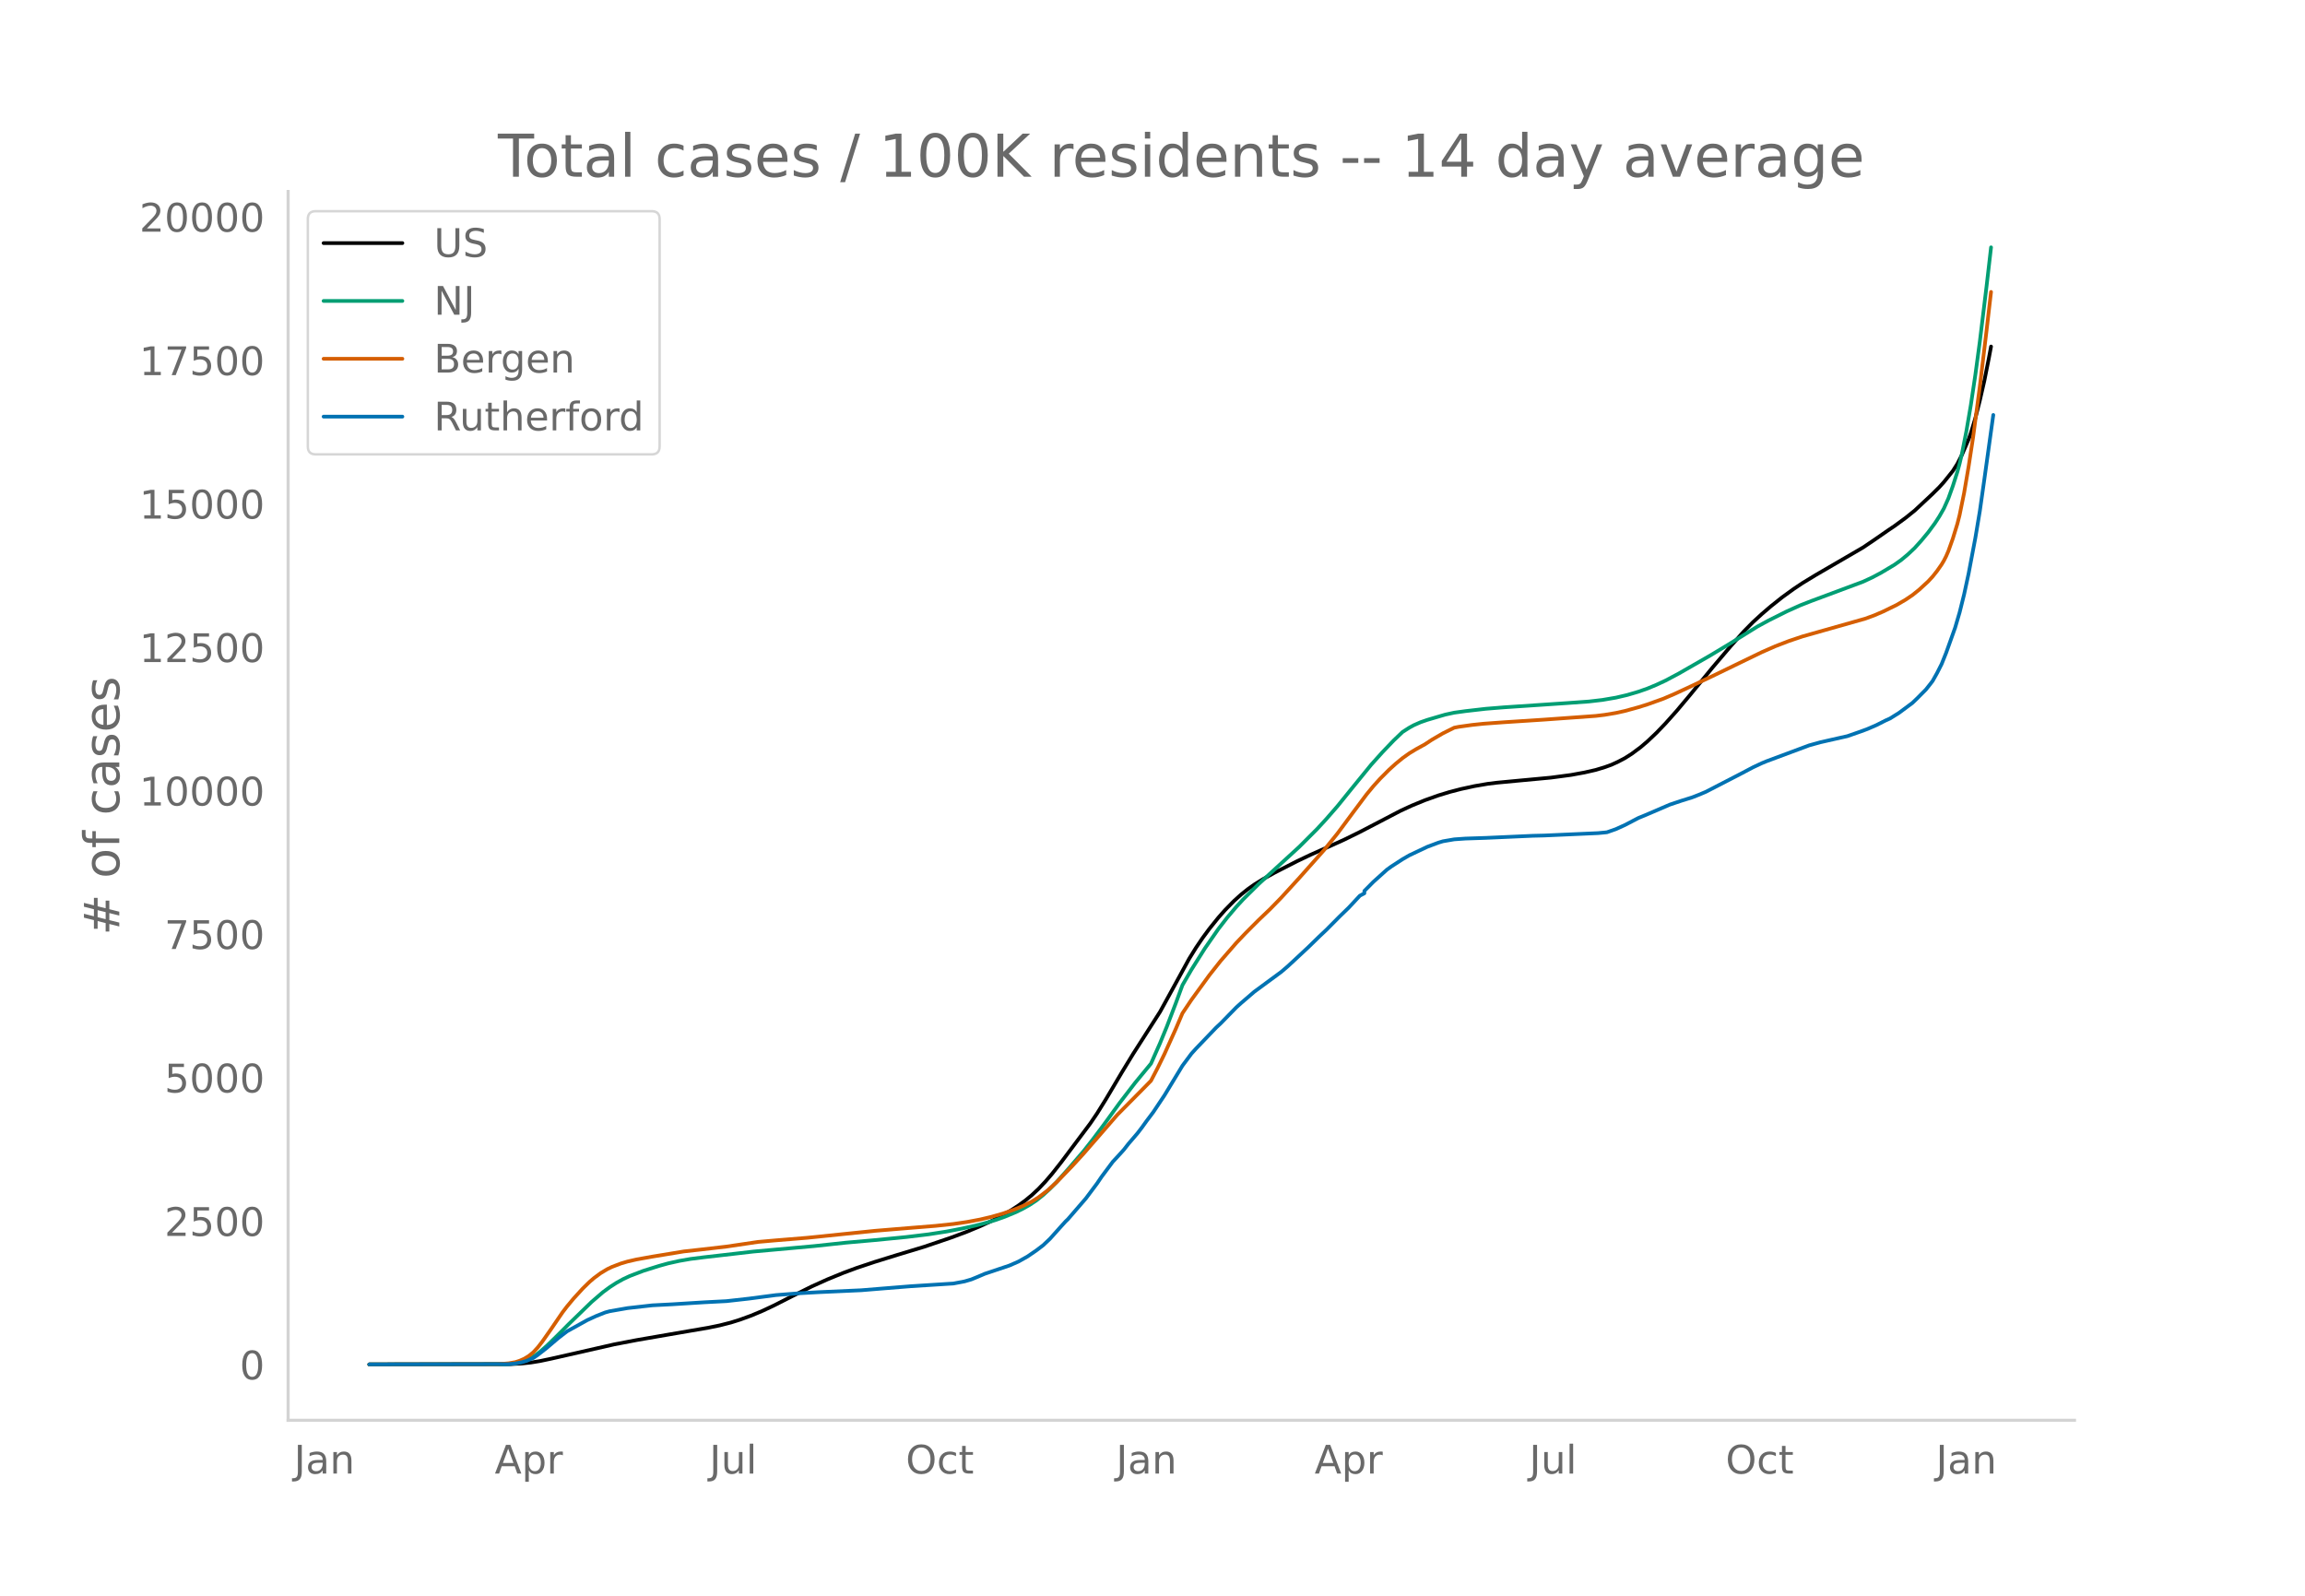 <svg height="864" viewBox="0 0 936 648" width="1248" xmlns="http://www.w3.org/2000/svg" xmlns:xlink="http://www.w3.org/1999/xlink"><defs><style>*{stroke-linecap:butt;stroke-linejoin:round}</style></defs><g id="figure_1"><path d="M0 648h936V0H0z" style="fill:#fff" id="patch_1"/><g id="axes_1"><path d="M117 576.72h725.4V77.76H117z" style="fill:none" id="patch_2"/><path clip-path="url(#p0533a27383)" d="m149.973 554.04 57.463-.11 4.56-.26 3.649-.396 3.648-.597 4.56-.96 25.54-5.804 9.12-1.747 13.682-2.366 15.506-2.663 4.56-.938 4.561-1.166 3.649-1.145 4.56-1.658 4.56-1.912 4.561-2.139 7.297-3.71 8.21-4.093 6.384-2.875 6.385-2.614 5.472-2.028 7.297-2.437 9.121-2.83 10.946-3.315 10.945-3.72 6.385-2.377 5.472-2.28 4.56-2.094 4.561-2.371 3.649-2.14 2.736-1.786 2.736-1.998 2.737-2.248 2.736-2.575 2.736-2.893 2.737-3.2 3.648-4.618 11.858-15.814 2.736-4.029 3.648-5.866 6.385-10.768 4.56-7.478 10.946-17.11 4.56-8.281 7.297-13.325 2.737-4.414 2.736-4.044 2.736-3.703 3.649-4.526 2.736-3.095 3.649-3.715 2.736-2.473 2.736-2.207 2.737-1.938 3.648-2.27 4.56-2.533 9.122-4.666 5.472-2.604 7.297-3.256 6.385-2.886 6.385-3.14 8.209-4.27 8.209-4.286 4.56-2.114 5.473-2.246 5.472-1.943 4.561-1.391 4.56-1.183 5.473-1.19 5.473-.937 3.648-.448 8.21-.776 13.68-1.278 8.21-1.089 5.473-1 4.56-1.04 3.648-1.105 2.737-.99 2.736-1.255 2.736-1.438 2.737-1.74 3.648-2.71 2.737-2.332 3.648-3.456 3.648-3.792 4.561-5.106 5.473-6.522 9.12-11.13 7.298-8.588 5.472-6.138 3.649-3.7 3.648-3.348 3.649-3.124 4.56-3.622 4.56-3.309 3.649-2.446 5.473-3.326 19.154-11.142 4.56-3.078 5.473-3.8 2.736-1.84 4.561-3.349 3.648-2.93 7.297-6.822 2.737-2.722 1.824-2.023 3.648-4.543 1.825-2.876 1.824-3.581 2.736-6.322.912-2.557 1.824-6.054 1.825-7.151 1.824-7.972 1.824-9.137.912-4.855h0" style="fill:none;stroke:#000;stroke-linecap:round;stroke-width:1.5" id="line2d_1"/><path clip-path="url(#p0533a27383)" d="m149.973 554.04 54.726-.078 3.649-.24 1.824-.292 1.824-.456 1.824-.654 1.825-.875 1.824-1.157 1.824-1.384 2.736-2.398 3.649-3.545 5.472-5.478 9.121-8.847 4.561-3.922 2.736-2.021 2.737-1.768 2.736-1.516 2.736-1.277 5.473-2.088 6.385-2.003 3.648-1.013 4.56-1.015 4.561-.796 5.473-.688 11.857-1.358 8.21-.952L330.57 506l12.77-1.377 11.857-1.047 12.77-1.253 9.12-1.1 7.298-1.137 6.384-1.233 5.473-1.212 4.56-1.195 3.649-1.093 3.648-1.303 4.561-1.897 2.736-1.35 2.737-1.541 2.736-1.815 2.736-2.193 2.737-2.502 2.736-2.79 4.56-5.105 6.385-7.42 3.649-4.633 4.56-6.082 6.385-8.805 6.385-8.293 6.385-7.734 3.648-8.241 2.736-6.652 3.649-9.522 2.736-7.422 3.648-6.287 5.473-8.67 5.473-7.868 3.648-4.7 3.649-4.307 2.736-2.982 6.385-6.32 16.418-15.035 7.297-7.296 3.648-3.96 4.56-5.233 5.473-6.762 8.21-10.068 4.56-5.078 4.56-4.769 3.649-3.48 2.736-1.754 1.824-1 2.737-1.204 2.736-.95 4.56-1.342 2.737-.8 3.648-.793 4.56-.627 8.21-.944 7.297-.593 25.539-1.715 9.12-.656 5.473-.637 5.473-.934 4.56-1.066 4.561-1.343 3.649-1.277 3.648-1.517 3.648-1.694 5.473-2.905 12.77-7.33 7.296-4.387 11.858-7.355 4.56-2.48 7.297-3.645 5.473-2.464 4.56-1.784 20.979-7.819 3.648-1.69 3.649-1.93 5.472-3.272 2.737-1.94 2.736-2.283 2.736-2.575 2.737-3.039 2.736-3.296 2.736-3.711 1.825-2.813 1.824-3.203 1.824-4.067 1.824-5.072 1.825-5.71.912-3.359.912-3.883 1.824-9.216 1.824-10.67 1.824-12.213 1.825-13.583 2.736-22.455 1.824-15.804h0" style="fill:none;stroke:#009e73;stroke-linecap:round;stroke-width:1.5" id="line2d_2"/><path clip-path="url(#p0533a27383)" d="m149.973 554.04 51.99-.072 4.56-.367 2.737-.48 1.824-.59 1.824-.813 1.824-1.104 1.825-1.487 1.824-1.987 1.824-2.336 3.649-5.203 4.56-6.68 1.824-2.392 2.737-3.29 3.648-3.986 2.736-2.682 1.825-1.57 2.736-2.023 2.736-1.644 1.824-.876 3.649-1.392 2.736-.81 3.649-.837 6.384-1.143 12.77-2.103 7.297-.81 10.033-1.16 12.77-1.893 7.296-.643 12.77-1.044 27.363-2.815 13.682-1.13 10.945-.88 7.297-.775 5.473-.802 5.472-1.029 4.56-1.08 4.561-1.302 4.56-1.594 3.65-1.506 3.648-1.816 2.736-1.736 3.649-2.776 3.648-3.353 6.385-6.6 4.56-4.984 13.682-15.741 10.945-11.05 2.737-2.79 2.736-5.254 2.736-5.607 4.56-10.118 2.737-6.42 3.648-5.446 7.297-10.04 4.56-5.77 6.386-7.345 3.648-3.83 2.736-2.758 2.737-2.733 4.56-4.356 4.56-4.677 7.298-7.986 10.033-11.28 5.473-6.757 6.384-8.601 5.473-7.321 2.736-3.315 2.737-3.021 3.648-3.658 2.736-2.47 2.737-2.247 2.736-1.953 2.736-1.662 3.649-2.01 2.736-1.806 4.56-2.653 4.561-2.271 1.824-.359 5.473-.766 4.56-.481 8.21-.599 16.418-1.067 20.978-1.507 3.648-.44 4.561-.766 3.648-.812 5.473-1.508 3.649-1.144 6.384-2.281 4.56-1.947 5.473-2.535 10.034-4.757 10.945-5.311 9.121-4.412 5.473-2.404 5.472-2.105 5.473-1.841 9.121-2.587 16.418-4.648 3.649-1.336 3.648-1.571 5.473-2.675 3.648-2.136 2.736-1.846 2.737-2.197 3.648-3.363 1.824-1.973 1.825-2.305 1.824-2.611.912-1.537.912-1.788.912-2.102 1.824-5.118 1.825-5.924.912-3.594 1.824-8.932 1.824-10.677 1.824-11.905 2.737-20.647 2.736-22.736 1.824-15.703h0" style="fill:none;stroke:#d55e00;stroke-linecap:round;stroke-width:1.5" id="line2d_3"/><path clip-path="url(#p0533a27383)" d="m149.973 554.04 56.55-.11 2.737-.272 2.736-.51 1.824-.545 2.737-1.173 1.824-1.237 3.648-2.855 4.56-3.892 3.65-2.82 8.208-4.556 3.649-1.673 3.648-1.446 1.824-.5 7.297-1.273 10.033-1.128 8.21-.427 12.769-.8 9.121-.473 9.121-1.019 10.945-1.437 9.121-.718 8.21-.464 17.33-.782 8.208-.673 11.858-.955 15.506-.991 1.824-.11 4.56-.863 2.737-.8 2.736-1.12 2.736-1.172 10.034-3.365 3.648-1.6 3.649-2.047 3.648-2.5 2.736-2.083 2.737-2.592 4.56-5.083 1.824-2.01.913-.864 7.296-8.448 4.56-6.102 1.825-2.692 4.56-6.111 1.825-1.956 1.824-2 .912-1.028 1.824-2.337 3.649-4.256 1.824-2.383 1.824-2.537 2.737-3.628 4.56-6.839 7.297-12.022 3.648-4.893 1.825-2.019 8.209-8.566 1.824-1.692 6.385-6.538 1.824-1.646 5.473-4.702 10.945-8.057 2.736-2.346 8.21-7.64 4.56-4.446 2.736-2.574 5.473-5.51 3.648-3.53 4.56-4.892 1.825-.964v-.973l3.648-3.674 5.473-4.929 1.824-1.318 4.56-2.956 2.737-1.582 7.297-3.447 4.56-1.71 1.825-.545 4.56-.782 4.56-.319 8.21-.272 19.154-.855 4.56-.11 21.891-.972 2.736-.255.913-.1 3.648-1.273 3.648-1.664 5.473-2.856 2.736-1.118 10.034-4.311 4.56-1.528 4.56-1.428 2.737-1.073 2.736-1.155 14.594-7.538 4.56-2.41 3.65-1.71 1.823-.755 17.33-6.457 4.56-1.264 8.21-1.864 2.736-.61 5.473-1.909 2.736-1.018 3.649-1.583 3.648-1.846 1.824-.818 3.649-2.274 5.472-4.065 1.825-1.746 3.648-3.674 1.824-2.3.912-1.201 1.825-3.256 1.824-3.6 1.824-4.539 3.648-10.194 1.825-6.202 1.824-7.312 1.824-8.439 2.736-14.45 1.825-10.922 1.824-12.832 3.648-26.263h0" style="fill:none;stroke:#0072b2;stroke-linecap:round;stroke-width:1.5" id="line2d_4"/><path d="M117 576.72V77.76" style="fill:none;stroke:#d3d3d3;stroke-linecap:square;stroke-linejoin:miter;stroke-width:1.25" id="patch_3"/><path d="M117 576.72h725.4" style="fill:none;stroke:#d3d3d3;stroke-linecap:square;stroke-linejoin:miter;stroke-width:1.25" id="patch_4"/><g id="matplotlib.axis_1"><g id="xtick_1"><g style="fill:#696969" transform="matrix(.16 0 0 -.16 119.398 598.378)" id="text_1"><defs><path d="M9.813 72.906h9.859V5.078q0-13.187-5-19.14-5-5.954-16.094-5.954h-3.75v8.297h3.078q6.531 0 9.219 3.672Q9.813-4.39 9.813 5.078z" id="DejaVuSans-74"/><path d="M34.281 27.484q-10.89 0-15.093-2.484-4.204-2.484-4.204-8.5 0-4.781 3.157-7.594 3.156-2.797 8.562-2.797 7.485 0 12 5.297 4.516 5.297 4.516 14.078v2zm17.922 3.72V0H43.22v8.297Q40.14 3.328 35.547.953q-4.594-2.375-11.234-2.375-8.391 0-13.36 4.719Q6 8.016 6 15.922q0 9.219 6.172 13.906 6.187 4.688 18.437 4.688h12.61v.89q0 6.203-4.078 9.594-4.078 3.39-11.453 3.39-4.688 0-9.141-1.124-4.438-1.125-8.531-3.375v8.312q4.921 1.906 9.562 2.844 4.64.953 9.031.953 11.875 0 17.735-6.156 5.86-6.14 5.86-18.64z" id="DejaVuSans-97"/><path d="M54.89 33.016V0h-8.984v32.719q0 7.765-3.031 11.61-3.031 3.858-9.078 3.858-7.281 0-11.484-4.64-4.204-4.625-4.204-12.64V0H9.08v54.688h9.03v-8.5q3.235 4.937 7.594 7.374Q30.078 56 35.797 56q9.422 0 14.25-5.828 4.844-5.828 4.844-17.156z" id="DejaVuSans-110"/></defs><use xlink:href="#DejaVuSans-74"/><use x="29.492" xlink:href="#DejaVuSans-97"/><use x="90.771" xlink:href="#DejaVuSans-110"/></g></g><g id="xtick_2"><g style="fill:#696969" transform="matrix(.16 0 0 -.16 200.892 598.378)" id="text_2"><defs><path d="M34.188 63.188 20.797 26.906h26.812zm-5.579 9.718h11.188L67.578 0h-10.25l-6.64 18.703h-32.86L11.188 0H.78z" id="DejaVuSans-65"/><path d="M18.11 8.203v-29H9.077v75.484h9.031v-8.296q2.844 4.875 7.157 7.234Q29.594 56 35.594 56q9.968 0 16.187-7.906 6.235-7.907 6.235-20.797T51.78 6.484q-6.218-7.906-16.187-7.906-6 0-10.328 2.375-4.313 2.375-7.157 7.25zm30.578 19.094q0 9.906-4.079 15.547-4.078 5.64-11.203 5.64-7.14 0-11.218-5.64-4.079-5.64-4.079-15.547 0-9.906 4.078-15.547 4.079-5.64 11.22-5.64 7.124 0 11.202 5.64t4.078 15.547z" id="DejaVuSans-112"/><path d="M41.11 46.297q-1.516.875-3.297 1.281Q36.03 48 33.89 48q-7.625 0-11.703-4.953-4.079-4.953-4.079-14.234V0H9.08v54.688h9.03v-8.5q2.844 4.984 7.375 7.39Q30.031 56 36.531 56q.922 0 2.047-.125 1.125-.11 2.484-.36z" id="DejaVuSans-114"/></defs><use xlink:href="#DejaVuSans-65"/><use x="68.408" xlink:href="#DejaVuSans-112"/><use x="131.885" xlink:href="#DejaVuSans-114"/></g></g><g id="xtick_3"><g style="fill:#696969" transform="matrix(.16 0 0 -.16 288.082 598.378)" id="text_3"><defs><path d="M8.5 21.578v33.11h8.984V21.922q0-7.766 3.016-11.656 3.031-3.875 9.094-3.875 7.265 0 11.484 4.64 4.234 4.64 4.234 12.656v31h8.985V0h-8.984v8.406Q42.047 3.422 37.718 1q-4.313-2.422-10.032-2.422-9.421 0-14.312 5.86Q8.5 10.296 8.5 21.578zM31.11 56z" id="DejaVuSans-117"/><path d="M9.422 75.984h8.984V0H9.422z" id="DejaVuSans-108"/></defs><use xlink:href="#DejaVuSans-74"/><use x="29.492" xlink:href="#DejaVuSans-117"/><use x="92.871" xlink:href="#DejaVuSans-108"/></g></g><g id="xtick_4"><g style="fill:#696969" transform="matrix(.16 0 0 -.16 367.816 598.378)" id="text_4"><defs><path d="M39.406 66.219q-10.75 0-17.078-8.016-6.312-8-6.312-21.828 0-13.766 6.312-21.781 6.328-8 17.078-8 10.735 0 17.016 8 6.281 8.015 6.281 21.781 0 13.828-6.281 21.828-6.281 8.016-17.016 8.016zm0 8q15.328 0 24.5-10.281 9.188-10.282 9.188-27.563 0-17.234-9.188-27.516-9.172-10.28-24.5-10.28-15.375 0-24.593 10.25-9.204 10.265-9.204 27.546t9.204 27.563q9.218 10.28 24.593 10.28z" id="DejaVuSans-79"/><path d="M48.781 52.594v-8.407q-3.812 2.11-7.64 3.157-3.828 1.047-7.735 1.047-8.75 0-13.593-5.547-4.829-5.532-4.829-15.547 0-10.016 4.829-15.563 4.843-5.53 13.593-5.53 3.907 0 7.735 1.046 3.828 1.047 7.64 3.156V2.094Q45.016.344 40.984-.531q-4.015-.89-8.562-.89-12.36 0-19.64 7.765-7.266 7.765-7.266 20.953 0 13.375 7.343 21.031Q20.22 56 33.016 56q4.14 0 8.093-.86 3.953-.843 7.672-2.546z" id="DejaVuSans-99"/><path d="M18.313 70.219V54.688h18.5v-6.985h-18.5V18.016q0-6.688 1.828-8.594 1.828-1.906 7.453-1.906h9.218V0h-9.218q-10.407 0-14.36 3.875-3.953 3.89-3.953 14.14v29.688H2.687v6.984h6.594V70.22z" id="DejaVuSans-116"/></defs><use xlink:href="#DejaVuSans-79"/><use x="78.711" xlink:href="#DejaVuSans-99"/><use x="133.691" xlink:href="#DejaVuSans-116"/></g></g><g id="xtick_5"><g style="fill:#696969" transform="matrix(.16 0 0 -.16 453.23 598.378)" id="text_5"><use xlink:href="#DejaVuSans-74"/><use x="29.492" xlink:href="#DejaVuSans-97"/><use x="90.771" xlink:href="#DejaVuSans-110"/></g></g><g id="xtick_6"><g style="fill:#696969" transform="matrix(.16 0 0 -.16 533.812 598.378)" id="text_6"><use xlink:href="#DejaVuSans-65"/><use x="68.408" xlink:href="#DejaVuSans-112"/><use x="131.885" xlink:href="#DejaVuSans-114"/></g></g><g id="xtick_7"><g style="fill:#696969" transform="matrix(.16 0 0 -.16 621.001 598.378)" id="text_7"><use xlink:href="#DejaVuSans-74"/><use x="29.492" xlink:href="#DejaVuSans-117"/><use x="92.871" xlink:href="#DejaVuSans-108"/></g></g><g id="xtick_8"><g style="fill:#696969" transform="matrix(.16 0 0 -.16 700.735 598.378)" id="text_8"><use xlink:href="#DejaVuSans-79"/><use x="78.711" xlink:href="#DejaVuSans-99"/><use x="133.691" xlink:href="#DejaVuSans-116"/></g></g><g id="xtick_9"><g style="fill:#696969" transform="matrix(.16 0 0 -.16 786.15 598.378)" id="text_9"><use xlink:href="#DejaVuSans-74"/><use x="29.492" xlink:href="#DejaVuSans-97"/><use x="90.771" xlink:href="#DejaVuSans-110"/></g></g></g><g id="matplotlib.axis_2"><g id="ytick_1"><g style="fill:#696969" transform="matrix(.16 0 0 -.16 97.32 560.119)" id="text_10"><defs><path d="M31.781 66.406q-7.61 0-11.453-7.5Q16.5 51.422 16.5 36.375q0-14.984 3.828-22.484 3.844-7.5 11.453-7.5 7.672 0 11.5 7.5 3.844 7.5 3.844 22.484 0 15.047-3.844 22.531-3.828 7.5-11.5 7.5zm0 7.813q12.266 0 18.735-9.703 6.468-9.688 6.468-28.141 0-18.406-6.468-28.11-6.47-9.687-18.735-9.687-12.25 0-18.718 9.688-6.47 9.703-6.47 28.109 0 18.453 6.47 28.14Q19.53 74.22 31.78 74.22z" id="DejaVuSans-48"/></defs><use xlink:href="#DejaVuSans-48"/></g></g><g id="ytick_2"><g style="fill:#696969" transform="matrix(.16 0 0 -.16 66.78 501.862)" id="text_11"><defs><path d="M19.188 8.297h34.421V0H7.33v8.297q5.609 5.812 15.296 15.594 9.703 9.797 12.188 12.64 4.734 5.313 6.609 9 1.89 3.688 1.89 7.25 0 5.813-4.078 9.469-4.078 3.672-10.625 3.672-4.64 0-9.797-1.61-5.14-1.609-11-4.89v9.969Q13.767 71.78 18.938 73q5.188 1.219 9.485 1.219 11.328 0 18.062-5.672 6.735-5.656 6.735-15.125 0-4.5-1.688-8.531-1.672-4.016-6.125-9.485-1.218-1.422-7.765-8.187-6.532-6.766-18.453-18.922z" id="DejaVuSans-50"/><path d="M10.797 72.906h38.719v-8.312H19.828v-17.86q2.14.735 4.281 1.094 2.157.36 4.313.36 12.203 0 19.328-6.688 7.14-6.688 7.14-18.11 0-11.765-7.328-18.296-7.328-6.516-20.656-6.516-4.593 0-9.36.781-4.75.782-9.827 2.344v9.922q4.39-2.39 9.078-3.563 4.687-1.171 9.906-1.171 8.453 0 13.375 4.437 4.938 4.438 4.938 12.063 0 7.609-4.938 12.047-4.922 4.453-13.375 4.453-3.953 0-7.89-.875-3.922-.875-8.016-2.735z" id="DejaVuSans-53"/></defs><use xlink:href="#DejaVuSans-50"/><use x="63.623" xlink:href="#DejaVuSans-53"/><use x="127.246" xlink:href="#DejaVuSans-48"/><use x="190.869" xlink:href="#DejaVuSans-48"/></g></g><g id="ytick_3"><g style="fill:#696969" transform="matrix(.16 0 0 -.16 66.78 443.606)" id="text_12"><use xlink:href="#DejaVuSans-53"/><use x="63.623" xlink:href="#DejaVuSans-48"/><use x="127.246" xlink:href="#DejaVuSans-48"/><use x="190.869" xlink:href="#DejaVuSans-48"/></g></g><g id="ytick_4"><g style="fill:#696969" transform="matrix(.16 0 0 -.16 66.78 385.35)" id="text_13"><defs><path d="M8.203 72.906h46.875v-4.203L28.61 0H18.312L43.22 64.594H8.203z" id="DejaVuSans-55"/></defs><use xlink:href="#DejaVuSans-55"/><use x="63.623" xlink:href="#DejaVuSans-53"/><use x="127.246" xlink:href="#DejaVuSans-48"/><use x="190.869" xlink:href="#DejaVuSans-48"/></g></g><g id="ytick_5"><g style="fill:#696969" transform="matrix(.16 0 0 -.16 56.6 327.093)" id="text_14"><defs><path d="M12.406 8.297h16.11v55.625l-17.532-3.516v8.985l17.438 3.515h9.86V8.296H54.39V0H12.406z" id="DejaVuSans-49"/></defs><use xlink:href="#DejaVuSans-49"/><use x="63.623" xlink:href="#DejaVuSans-48"/><use x="127.246" xlink:href="#DejaVuSans-48"/><use x="190.869" xlink:href="#DejaVuSans-48"/><use x="254.492" xlink:href="#DejaVuSans-48"/></g></g><g id="ytick_6"><g style="fill:#696969" transform="matrix(.16 0 0 -.16 56.6 268.836)" id="text_15"><use xlink:href="#DejaVuSans-49"/><use x="63.623" xlink:href="#DejaVuSans-50"/><use x="127.246" xlink:href="#DejaVuSans-53"/><use x="190.869" xlink:href="#DejaVuSans-48"/><use x="254.492" xlink:href="#DejaVuSans-48"/></g></g><g id="ytick_7"><g style="fill:#696969" transform="matrix(.16 0 0 -.16 56.6 210.58)" id="text_16"><use xlink:href="#DejaVuSans-49"/><use x="63.623" xlink:href="#DejaVuSans-53"/><use x="127.246" xlink:href="#DejaVuSans-48"/><use x="190.869" xlink:href="#DejaVuSans-48"/><use x="254.492" xlink:href="#DejaVuSans-48"/></g></g><g id="ytick_8"><g style="fill:#696969" transform="matrix(.16 0 0 -.16 56.6 152.324)" id="text_17"><use xlink:href="#DejaVuSans-49"/><use x="63.623" xlink:href="#DejaVuSans-55"/><use x="127.246" xlink:href="#DejaVuSans-53"/><use x="190.869" xlink:href="#DejaVuSans-48"/><use x="254.492" xlink:href="#DejaVuSans-48"/></g></g><g id="ytick_9"><g style="fill:#696969" transform="matrix(.16 0 0 -.16 56.6 94.067)" id="text_18"><use xlink:href="#DejaVuSans-50"/><use x="63.623" xlink:href="#DejaVuSans-48"/><use x="127.246" xlink:href="#DejaVuSans-48"/><use x="190.869" xlink:href="#DejaVuSans-48"/><use x="254.492" xlink:href="#DejaVuSans-48"/></g></g><g style="fill:#696969" transform="matrix(0 -.2 -.2 0 48.44 379.813)" id="text_19"><defs><path d="M51.125 44H36.922l-4.11-16.313h14.313zm-7.328 27.781-5.078-20.265h14.265L58.11 71.78h7.813L60.89 51.516h15.234V44h-17.14l-4-16.313h15.53V20.22H53.079L48 0h-7.813l5.032 20.219H30.906L25.875 0h-7.86l5.079 20.219H7.719v7.468h17.187L29 44H13.281v7.516h17.625l4.985 20.265z" id="DejaVuSans-35"/><path d="M30.61 48.39q-7.22 0-11.422-5.64-4.204-5.64-4.204-15.453 0-9.813 4.172-15.453 4.188-5.64 11.453-5.64 7.188 0 11.375 5.655 4.203 5.672 4.203 15.438 0 9.719-4.203 15.406-4.187 5.688-11.375 5.688zm0 7.61q11.718 0 18.406-7.625 6.703-7.61 6.703-21.078 0-13.422-6.703-21.078-6.688-7.64-18.407-7.64-11.765 0-18.437 7.64-6.656 7.656-6.656 21.078 0 13.469 6.656 21.078Q18.844 56 30.609 56z" id="DejaVuSans-111"/><path d="M37.11 75.984V68.5h-8.594q-4.828 0-6.72-1.953-1.874-1.953-1.874-7.031v-4.828h14.797v-6.985H19.922V0H10.89v47.703H2.297v6.984h8.594V58.5q0 9.125 4.25 13.297 4.25 4.187 13.468 4.187z" id="DejaVuSans-102"/><path d="M44.281 53.078v-8.5q-3.797 1.953-7.906 2.922-4.094.984-8.5.984-6.688 0-10.031-2.047-3.344-2.046-3.344-6.156 0-3.125 2.39-4.906 2.391-1.781 9.626-3.39l3.078-.688q9.562-2.047 13.593-5.781 4.032-3.735 4.032-10.422 0-7.625-6.032-12.078-6.03-4.438-16.578-4.438-4.39 0-9.156.86Q10.688.296 5.422 2v9.281q4.984-2.594 9.812-3.89 4.829-1.282 9.579-1.282 6.343 0 9.75 2.172 3.421 2.172 3.421 6.125 0 3.656-2.468 5.61-2.453 1.953-10.813 3.765l-3.125.735q-8.344 1.75-12.062 5.39-3.704 3.64-3.704 9.985 0 7.718 5.47 11.906Q16.75 56 26.811 56q4.97 0 9.36-.734 4.406-.72 8.11-2.188z" id="DejaVuSans-115"/><path d="M56.203 29.594v-4.39H14.891q.593-9.282 5.593-14.142 5-4.859 13.938-4.859 5.172 0 10.031 1.266 4.86 1.265 9.656 3.812v-8.5Q49.266.734 44.187-.344 39.11-1.422 33.892-1.422q-13.094 0-20.735 7.61-7.64 7.625-7.64 20.625 0 13.421 7.25 21.296Q20.016 56 32.328 56q11.031 0 17.453-7.11 6.422-7.093 6.422-19.296zm-8.984 2.64q-.094 7.36-4.125 11.75-4.032 4.407-10.672 4.407-7.516 0-12.031-4.25-4.516-4.25-5.203-11.97z" id="DejaVuSans-101"/></defs><use xlink:href="#DejaVuSans-35"/><use x="83.789" xlink:href="#DejaVuSans-32"/><use x="115.576" xlink:href="#DejaVuSans-111"/><use x="176.758" xlink:href="#DejaVuSans-102"/><use x="211.963" xlink:href="#DejaVuSans-32"/><use x="243.75" xlink:href="#DejaVuSans-99"/><use x="298.73" xlink:href="#DejaVuSans-97"/><use x="360.01" xlink:href="#DejaVuSans-115"/><use x="412.109" xlink:href="#DejaVuSans-101"/><use x="473.633" xlink:href="#DejaVuSans-115"/></g></g><g style="fill:#696969" transform="matrix(.24 0 0 -.24 202.185 71.76)" id="text_20"><defs><path d="M-.297 72.906h61.672v-8.312H35.5V0h-9.906v64.594H-.296z" id="DejaVuSans-84"/><path d="M25.39 72.906h8.297L8.297-9.28H0z" id="DejaVuSans-47"/><path d="M9.813 72.906h9.859V42.094L52.39 72.906h12.703L28.906 38.922 67.672 0H54.688L19.672 35.11V0h-9.86z" id="DejaVuSans-75"/><path d="M9.422 54.688h8.984V0H9.422zm0 21.296h8.984v-11.39H9.422z" id="DejaVuSans-105"/><path d="M45.406 46.39v29.594h8.985V0h-8.985v8.203Q42.578 3.328 38.25.953q-4.313-2.375-10.375-2.375-9.906 0-16.14 7.906-6.22 7.922-6.22 20.813 0 12.89 6.22 20.797Q17.968 56 27.874 56q6.063 0 10.375-2.375 4.328-2.36 7.156-7.234zm-30.61-19.093q0-9.906 4.079-15.547 4.078-5.64 11.203-5.64 7.125 0 11.219 5.64 4.11 5.64 4.11 15.547 0 9.906-4.11 15.547-4.094 5.64-11.219 5.64-7.125 0-11.203-5.64-4.078-5.64-4.078-15.547z" id="DejaVuSans-100"/><path d="M4.89 31.39h26.313v-8H4.891z" id="DejaVuSans-45"/><path d="M37.797 64.313 12.89 25.39h24.906zm-2.594 8.593H47.61V25.391h10.407v-8.203H47.609V0h-9.812v17.188H4.89v9.515z" id="DejaVuSans-52"/><path d="M32.172-5.078q-3.797-9.766-7.422-12.735-3.61-2.984-9.656-2.984H7.906v7.516h5.282q3.703 0 5.75 1.765Q21-9.766 23.483-3.219l1.61 4.094-22.11 53.813H12.5l17.094-42.766 17.093 42.766h9.516z" id="DejaVuSans-121"/><path d="M2.984 54.688H12.5L29.594 8.797l17.093 45.89h9.516L35.687 0H23.485z" id="DejaVuSans-118"/><path d="M45.406 27.984q0 9.766-4.031 15.125-4.016 5.375-11.297 5.375-7.219 0-11.25-5.375-4.031-5.359-4.031-15.125 0-9.718 4.031-15.093t11.25-5.375q7.281 0 11.297 5.375 4.031 5.375 4.031 15.093zm8.985-21.203q0-13.953-6.203-20.765Q42-20.797 29.203-20.797q-4.734 0-8.937.703-4.203.703-8.157 2.172v8.735q3.954-2.141 7.813-3.157 3.86-1.031 7.86-1.031 8.843 0 13.234 4.61 4.39 4.609 4.39 13.937v4.453q-2.781-4.844-7.125-7.234Q33.938 0 27.875 0 17.828 0 11.672 7.656q-6.156 7.672-6.156 20.328 0 12.688 6.156 20.344Q17.828 56 27.875 56q6.063 0 10.406-2.39 4.344-2.391 7.125-7.22v8.297h8.985z" id="DejaVuSans-103"/></defs><use xlink:href="#DejaVuSans-84"/><use x="44.084" xlink:href="#DejaVuSans-111"/><use x="105.266" xlink:href="#DejaVuSans-116"/><use x="144.475" xlink:href="#DejaVuSans-97"/><use x="205.754" xlink:href="#DejaVuSans-108"/><use x="233.537" xlink:href="#DejaVuSans-32"/><use x="265.324" xlink:href="#DejaVuSans-99"/><use x="320.305" xlink:href="#DejaVuSans-97"/><use x="381.584" xlink:href="#DejaVuSans-115"/><use x="433.684" xlink:href="#DejaVuSans-101"/><use x="495.207" xlink:href="#DejaVuSans-115"/><use x="547.307" xlink:href="#DejaVuSans-32"/><use x="579.094" xlink:href="#DejaVuSans-47"/><use x="612.785" xlink:href="#DejaVuSans-32"/><use x="644.572" xlink:href="#DejaVuSans-49"/><use x="708.195" xlink:href="#DejaVuSans-48"/><use x="771.818" xlink:href="#DejaVuSans-48"/><use x="835.441" xlink:href="#DejaVuSans-75"/><use x="901.018" xlink:href="#DejaVuSans-32"/><use x="932.805" xlink:href="#DejaVuSans-114"/><use x="971.668" xlink:href="#DejaVuSans-101"/><use x="1033.191" xlink:href="#DejaVuSans-115"/><use x="1085.291" xlink:href="#DejaVuSans-105"/><use x="1113.074" xlink:href="#DejaVuSans-100"/><use x="1176.551" xlink:href="#DejaVuSans-101"/><use x="1238.074" xlink:href="#DejaVuSans-110"/><use x="1301.453" xlink:href="#DejaVuSans-116"/><use x="1340.662" xlink:href="#DejaVuSans-115"/><use x="1392.762" xlink:href="#DejaVuSans-32"/><use x="1424.549" xlink:href="#DejaVuSans-45"/><use x="1460.633" xlink:href="#DejaVuSans-45"/><use x="1496.717" xlink:href="#DejaVuSans-32"/><use x="1528.504" xlink:href="#DejaVuSans-49"/><use x="1592.127" xlink:href="#DejaVuSans-52"/><use x="1655.75" xlink:href="#DejaVuSans-32"/><use x="1687.537" xlink:href="#DejaVuSans-100"/><use x="1751.014" xlink:href="#DejaVuSans-97"/><use x="1812.293" xlink:href="#DejaVuSans-121"/><use x="1871.473" xlink:href="#DejaVuSans-32"/><use x="1903.26" xlink:href="#DejaVuSans-97"/><use x="1964.539" xlink:href="#DejaVuSans-118"/><use x="2023.719" xlink:href="#DejaVuSans-101"/><use x="2085.242" xlink:href="#DejaVuSans-114"/><use x="2126.355" xlink:href="#DejaVuSans-97"/><use x="2187.635" xlink:href="#DejaVuSans-103"/><use x="2251.111" xlink:href="#DejaVuSans-101"/></g><g id="legend_1"><path d="M128.2 184.5h136.45q3.2 0 3.2-3.2V88.96q0-3.2-3.2-3.2H128.2q-3.2 0-3.2 3.2v92.34q0 3.2 3.2 3.2z" style="fill:none;opacity:.8;stroke:#ccc;stroke-linejoin:miter" id="patch_5"/><path d="M131.4 98.718h32" style="fill:none;stroke:#000;stroke-linecap:round;stroke-width:1.5" id="line2d_5"/><g style="fill:#696969" transform="matrix(.16 0 0 -.16 176.2 104.317)" id="text_21"><defs><path d="M8.688 72.906h9.921V28.61q0-11.718 4.235-16.875 4.25-5.14 13.781-5.14 9.469 0 13.719 5.14 4.25 5.157 4.25 16.875v44.297H64.5V27.391q0-14.25-7.063-21.532-7.046-7.28-20.812-7.28-13.828 0-20.89 7.28-7.047 7.282-7.047 21.532z" id="DejaVuSans-85"/><path d="M53.516 70.516V60.89q-5.61 2.687-10.594 4-4.984 1.328-9.625 1.328-8.047 0-12.422-3.125t-4.375-8.89q0-4.845 2.906-7.313 2.907-2.453 11.016-3.97l5.953-1.218q11.031-2.11 16.281-7.406 5.25-5.297 5.25-14.172 0-10.61-7.11-16.078-7.093-5.469-20.812-5.469-5.172 0-11.015 1.172Q13.14.922 6.89 3.219v10.156q6-3.36 11.765-5.078 5.766-1.703 11.328-1.703 8.438 0 13.032 3.312 4.593 3.328 4.593 9.485 0 5.359-3.297 8.39-3.296 3.032-10.812 4.547L27.484 33.5q-11.03 2.188-15.968 6.875-4.922 4.688-4.922 13.047 0 9.672 6.812 15.234 6.813 5.563 18.766 5.563 5.14 0 10.453-.938 5.328-.922 10.89-2.765z" id="DejaVuSans-83"/></defs><use xlink:href="#DejaVuSans-85"/><use x="73.193" xlink:href="#DejaVuSans-83"/></g><path d="M131.4 122.203h32" style="fill:none;stroke:#009e73;stroke-linecap:round;stroke-width:1.5" id="line2d_7"/><g style="fill:#696969" transform="matrix(.16 0 0 -.16 176.2 127.802)" id="text_22"><defs><path d="M9.813 72.906h13.28l32.329-60.984v60.984h9.562V0h-13.28L19.39 60.984V0H9.813z" id="DejaVuSans-78"/></defs><use xlink:href="#DejaVuSans-78"/><use x="74.805" xlink:href="#DejaVuSans-74"/></g><path d="M131.4 145.688h32" style="fill:none;stroke:#d55e00;stroke-linecap:round;stroke-width:1.5" id="line2d_9"/><g style="fill:#696969" transform="matrix(.16 0 0 -.16 176.2 151.287)" id="text_23"><defs><path d="M19.672 34.813V8.108H35.5q7.953 0 11.781 3.297 3.844 3.297 3.844 10.078 0 6.844-3.844 10.078-3.828 3.25-11.781 3.25zm0 29.984V42.828h14.61q7.218 0 10.75 2.703 3.546 2.719 3.546 8.282 0 5.515-3.547 8.25-3.531 2.734-10.75 2.734zm-9.86 8.11h25.204q11.28 0 17.375-4.688Q58.5 63.53 58.5 54.89q0-6.703-3.125-10.657-3.125-3.953-9.188-4.922 7.282-1.562 11.313-6.53 4.031-4.954 4.031-12.376 0-9.765-6.64-15.093Q48.25 0 35.984 0H9.812z" id="DejaVuSans-66"/></defs><use xlink:href="#DejaVuSans-66"/><use x="68.604" xlink:href="#DejaVuSans-101"/><use x="130.127" xlink:href="#DejaVuSans-114"/><use x="169.49" xlink:href="#DejaVuSans-103"/><use x="232.967" xlink:href="#DejaVuSans-101"/><use x="294.49" xlink:href="#DejaVuSans-110"/></g><path d="M131.4 169.173h32" style="fill:none;stroke:#0072b2;stroke-linecap:round;stroke-width:1.5" id="line2d_11"/><g style="fill:#696969" transform="matrix(.16 0 0 -.16 176.2 174.773)" id="text_24"><defs><path d="M44.39 34.188q3.172-1.079 6.172-4.594 3-3.516 6.032-9.672L66.609 0H56l-9.313 18.703q-3.624 7.328-7.015 9.719-3.39 2.39-9.25 2.39h-10.75V0h-9.86v72.906h22.266q12.5 0 18.656-5.234 6.157-5.219 6.157-15.766 0-6.89-3.203-11.437-3.204-4.532-9.297-6.282zM19.673 64.797V38.922h12.406q7.125 0 10.766 3.297 3.64 3.297 3.64 9.687 0 6.39-3.64 9.64-3.64 3.25-10.766 3.25z" id="DejaVuSans-82"/><path d="M54.89 33.016V0h-8.984v32.719q0 7.765-3.031 11.61-3.031 3.858-9.078 3.858-7.281 0-11.484-4.64-4.204-4.625-4.204-12.64V0H9.08v75.984h9.03V46.188q3.235 4.937 7.594 7.374Q30.078 56 35.797 56q9.422 0 14.25-5.828 4.844-5.828 4.844-17.156z" id="DejaVuSans-104"/></defs><use xlink:href="#DejaVuSans-82"/><use x="64.982" xlink:href="#DejaVuSans-117"/><use x="128.361" xlink:href="#DejaVuSans-116"/><use x="167.57" xlink:href="#DejaVuSans-104"/><use x="230.949" xlink:href="#DejaVuSans-101"/><use x="292.473" xlink:href="#DejaVuSans-114"/><use x="333.586" xlink:href="#DejaVuSans-102"/><use x="368.791" xlink:href="#DejaVuSans-111"/><use x="429.973" xlink:href="#DejaVuSans-114"/><use x="469.336" xlink:href="#DejaVuSans-100"/></g></g></g></g><defs><clipPath id="p0533a27383"><path d="M117 77.76h725.4v498.96H117z"/></clipPath></defs></svg>